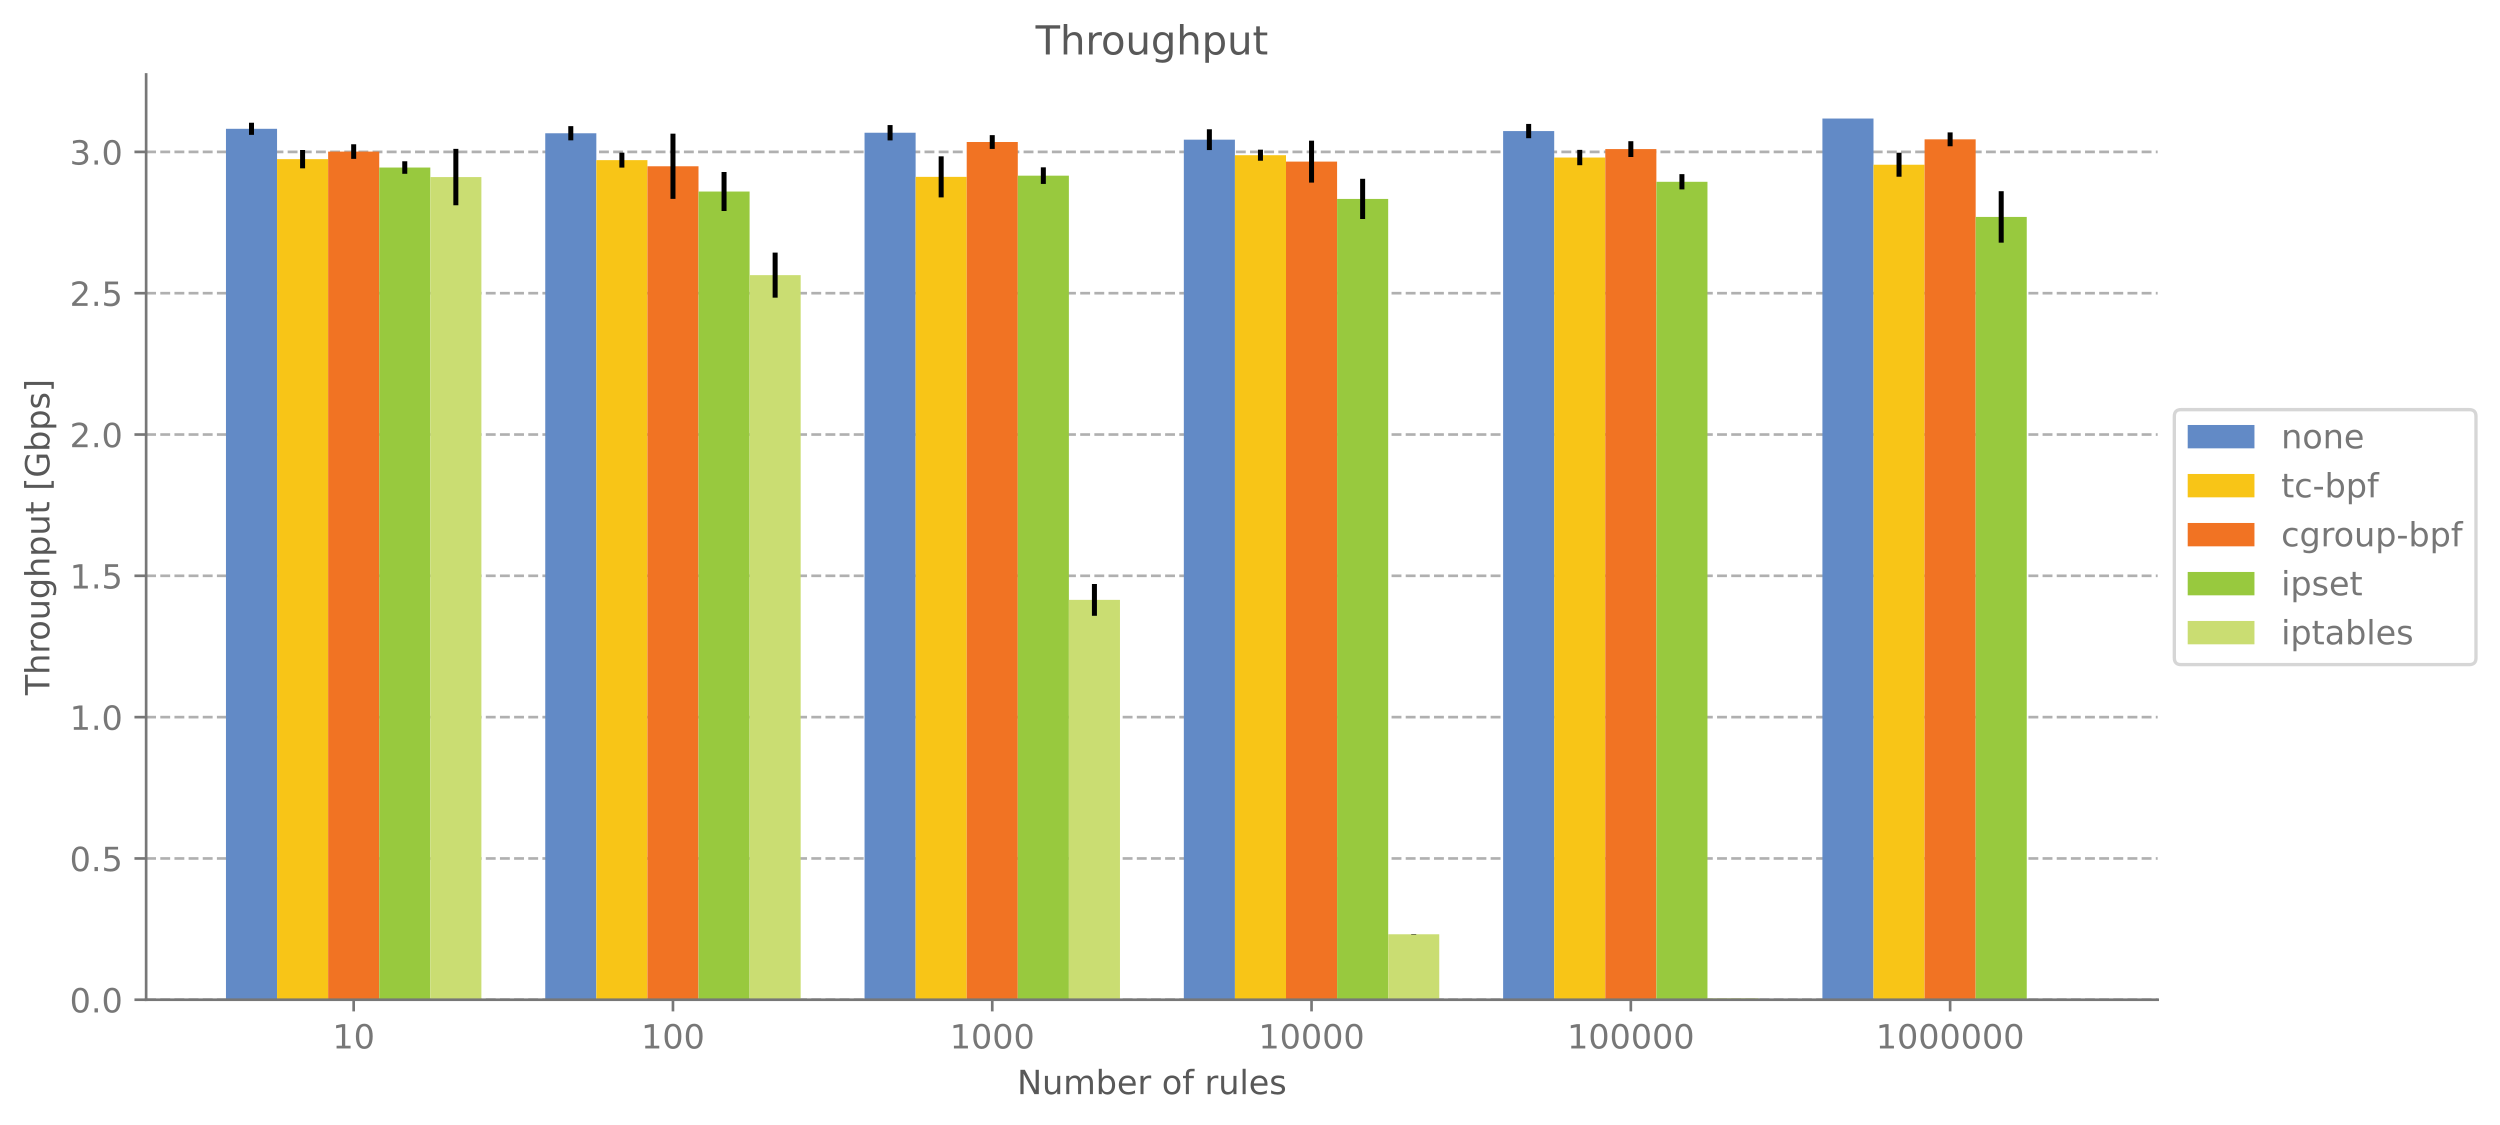 <?xml version="1.0" encoding="utf-8" standalone="no"?>
<!DOCTYPE svg PUBLIC "-//W3C//DTD SVG 1.1//EN"
  "http://www.w3.org/Graphics/SVG/1.1/DTD/svg11.dtd">
<!-- Created with matplotlib (https://matplotlib.org/) -->
<svg height="337.074pt" version="1.1" viewBox="0 0 748.984 337.074" width="748.984pt" xmlns="http://www.w3.org/2000/svg" xmlns:xlink="http://www.w3.org/1999/xlink">
 <defs>
  <style type="text/css">*{stroke-linecap:butt;stroke-linejoin:round;}</style>
 </defs>
 <g id="figure_1">
  <g id="patch_1">
   <path d="M 0 337.074 
L 748.984 337.074 
L 748.984 0 
L 0 0 
z
" style="fill:#ffffff;"/>
  </g>
  <g id="axes_1">
   <g id="patch_2">
    <path d="M 43.781 299.518 
L 646.421 299.518 
L 646.421 22.318 
L 43.781 22.318 
z
" style="fill:#ffffff;"/>
   </g>
   <g id="matplotlib.axis_1">
    <g id="xtick_1">
     <g id="line2d_1">
      <defs>
       <path d="M 0 0 
L 0 3.5 
" id="m0b29be1e99" style="stroke:#777777;stroke-width:0.8;"/>
      </defs>
      <g>
       <use style="fill:#777777;stroke:#777777;stroke-width:0.8;" x="105.958" xlink:href="#m0b29be1e99" y="299.518"/>
      </g>
     </g>
     <g id="text_1">
      <!-- 10 -->
      <g style="fill:#777777;" transform="translate(99.596 314.117)scale(0.1 -0.1)">
       <defs>
        <path d="M 12.406 8.297 
L 28.516 8.297 
L 28.516 63.922 
L 10.984 60.406 
L 10.984 69.391 
L 28.422 72.906 
L 38.281 72.906 
L 38.281 8.297 
L 54.391 8.297 
L 54.391 0 
L 12.406 0 
z
" id="DejaVuSans-49"/>
        <path d="M 31.781 66.406 
Q 24.172 66.406 20.328 58.906 
Q 16.5 51.422 16.5 36.375 
Q 16.5 21.391 20.328 13.891 
Q 24.172 6.391 31.781 6.391 
Q 39.453 6.391 43.281 13.891 
Q 47.125 21.391 47.125 36.375 
Q 47.125 51.422 43.281 58.906 
Q 39.453 66.406 31.781 66.406 
z
M 31.781 74.219 
Q 44.047 74.219 50.516 64.516 
Q 56.984 54.828 56.984 36.375 
Q 56.984 17.969 50.516 8.266 
Q 44.047 -1.422 31.781 -1.422 
Q 19.531 -1.422 13.062 8.266 
Q 6.594 17.969 6.594 36.375 
Q 6.594 54.828 13.062 64.516 
Q 19.531 74.219 31.781 74.219 
z
" id="DejaVuSans-48"/>
       </defs>
       <use xlink:href="#DejaVuSans-49"/>
       <use x="63.623" xlink:href="#DejaVuSans-48"/>
      </g>
     </g>
    </g>
    <g id="xtick_2">
     <g id="line2d_2">
      <g>
       <use style="fill:#777777;stroke:#777777;stroke-width:0.8;" x="201.616" xlink:href="#m0b29be1e99" y="299.518"/>
      </g>
     </g>
     <g id="text_2">
      <!-- 100 -->
      <g style="fill:#777777;" transform="translate(192.072 314.117)scale(0.1 -0.1)">
       <use xlink:href="#DejaVuSans-49"/>
       <use x="63.623" xlink:href="#DejaVuSans-48"/>
       <use x="127.246" xlink:href="#DejaVuSans-48"/>
      </g>
     </g>
    </g>
    <g id="xtick_3">
     <g id="line2d_3">
      <g>
       <use style="fill:#777777;stroke:#777777;stroke-width:0.8;" x="297.273" xlink:href="#m0b29be1e99" y="299.518"/>
      </g>
     </g>
     <g id="text_3">
      <!-- 1000 -->
      <g style="fill:#777777;" transform="translate(284.548 314.117)scale(0.1 -0.1)">
       <use xlink:href="#DejaVuSans-49"/>
       <use x="63.623" xlink:href="#DejaVuSans-48"/>
       <use x="127.246" xlink:href="#DejaVuSans-48"/>
       <use x="190.869" xlink:href="#DejaVuSans-48"/>
      </g>
     </g>
    </g>
    <g id="xtick_4">
     <g id="line2d_4">
      <g>
       <use style="fill:#777777;stroke:#777777;stroke-width:0.8;" x="392.93" xlink:href="#m0b29be1e99" y="299.518"/>
      </g>
     </g>
     <g id="text_4">
      <!-- 10000 -->
      <g style="fill:#777777;" transform="translate(377.024 314.117)scale(0.1 -0.1)">
       <use xlink:href="#DejaVuSans-49"/>
       <use x="63.623" xlink:href="#DejaVuSans-48"/>
       <use x="127.246" xlink:href="#DejaVuSans-48"/>
       <use x="190.869" xlink:href="#DejaVuSans-48"/>
       <use x="254.492" xlink:href="#DejaVuSans-48"/>
      </g>
     </g>
    </g>
    <g id="xtick_5">
     <g id="line2d_5">
      <g>
       <use style="fill:#777777;stroke:#777777;stroke-width:0.8;" x="488.587" xlink:href="#m0b29be1e99" y="299.518"/>
      </g>
     </g>
     <g id="text_5">
      <!-- 100000 -->
      <g style="fill:#777777;" transform="translate(469.499 314.117)scale(0.1 -0.1)">
       <use xlink:href="#DejaVuSans-49"/>
       <use x="63.623" xlink:href="#DejaVuSans-48"/>
       <use x="127.246" xlink:href="#DejaVuSans-48"/>
       <use x="190.869" xlink:href="#DejaVuSans-48"/>
       <use x="254.492" xlink:href="#DejaVuSans-48"/>
       <use x="318.115" xlink:href="#DejaVuSans-48"/>
      </g>
     </g>
    </g>
    <g id="xtick_6">
     <g id="line2d_6">
      <g>
       <use style="fill:#777777;stroke:#777777;stroke-width:0.8;" x="584.244" xlink:href="#m0b29be1e99" y="299.518"/>
      </g>
     </g>
     <g id="text_6">
      <!-- 1000000 -->
      <g style="fill:#777777;" transform="translate(561.975 314.117)scale(0.1 -0.1)">
       <use xlink:href="#DejaVuSans-49"/>
       <use x="63.623" xlink:href="#DejaVuSans-48"/>
       <use x="127.246" xlink:href="#DejaVuSans-48"/>
       <use x="190.869" xlink:href="#DejaVuSans-48"/>
       <use x="254.492" xlink:href="#DejaVuSans-48"/>
       <use x="318.115" xlink:href="#DejaVuSans-48"/>
       <use x="381.738" xlink:href="#DejaVuSans-48"/>
      </g>
     </g>
    </g>
    <g id="text_7">
     <!-- Number of rules -->
     <g style="fill:#585858;" transform="translate(304.723 327.795)scale(0.1 -0.1)">
      <defs>
       <path d="M 9.812 72.906 
L 23.094 72.906 
L 55.422 11.922 
L 55.422 72.906 
L 64.984 72.906 
L 64.984 0 
L 51.703 0 
L 19.391 60.984 
L 19.391 0 
L 9.812 0 
z
" id="DejaVuSans-78"/>
       <path d="M 8.5 21.578 
L 8.5 54.688 
L 17.484 54.688 
L 17.484 21.922 
Q 17.484 14.156 20.5 10.266 
Q 23.531 6.391 29.594 6.391 
Q 36.859 6.391 41.078 11.031 
Q 45.312 15.672 45.312 23.688 
L 45.312 54.688 
L 54.297 54.688 
L 54.297 0 
L 45.312 0 
L 45.312 8.406 
Q 42.047 3.422 37.719 1 
Q 33.406 -1.422 27.688 -1.422 
Q 18.266 -1.422 13.375 4.438 
Q 8.5 10.297 8.5 21.578 
z
M 31.109 56 
z
" id="DejaVuSans-117"/>
       <path d="M 52 44.188 
Q 55.375 50.25 60.062 53.125 
Q 64.75 56 71.094 56 
Q 79.641 56 84.281 50.016 
Q 88.922 44.047 88.922 33.016 
L 88.922 0 
L 79.891 0 
L 79.891 32.719 
Q 79.891 40.578 77.094 44.375 
Q 74.312 48.188 68.609 48.188 
Q 61.625 48.188 57.562 43.547 
Q 53.516 38.922 53.516 30.906 
L 53.516 0 
L 44.484 0 
L 44.484 32.719 
Q 44.484 40.625 41.703 44.406 
Q 38.922 48.188 33.109 48.188 
Q 26.219 48.188 22.156 43.531 
Q 18.109 38.875 18.109 30.906 
L 18.109 0 
L 9.078 0 
L 9.078 54.688 
L 18.109 54.688 
L 18.109 46.188 
Q 21.188 51.219 25.484 53.609 
Q 29.781 56 35.688 56 
Q 41.656 56 45.828 52.969 
Q 50 49.953 52 44.188 
z
" id="DejaVuSans-109"/>
       <path d="M 48.688 27.297 
Q 48.688 37.203 44.609 42.844 
Q 40.531 48.484 33.406 48.484 
Q 26.266 48.484 22.188 42.844 
Q 18.109 37.203 18.109 27.297 
Q 18.109 17.391 22.188 11.75 
Q 26.266 6.109 33.406 6.109 
Q 40.531 6.109 44.609 11.75 
Q 48.688 17.391 48.688 27.297 
z
M 18.109 46.391 
Q 20.953 51.266 25.266 53.625 
Q 29.594 56 35.594 56 
Q 45.562 56 51.781 48.094 
Q 58.016 40.188 58.016 27.297 
Q 58.016 14.406 51.781 6.484 
Q 45.562 -1.422 35.594 -1.422 
Q 29.594 -1.422 25.266 0.953 
Q 20.953 3.328 18.109 8.203 
L 18.109 0 
L 9.078 0 
L 9.078 75.984 
L 18.109 75.984 
z
" id="DejaVuSans-98"/>
       <path d="M 56.203 29.594 
L 56.203 25.203 
L 14.891 25.203 
Q 15.484 15.922 20.484 11.062 
Q 25.484 6.203 34.422 6.203 
Q 39.594 6.203 44.453 7.469 
Q 49.312 8.734 54.109 11.281 
L 54.109 2.781 
Q 49.266 0.734 44.188 -0.344 
Q 39.109 -1.422 33.891 -1.422 
Q 20.797 -1.422 13.156 6.188 
Q 5.516 13.812 5.516 26.812 
Q 5.516 40.234 12.766 48.109 
Q 20.016 56 32.328 56 
Q 43.359 56 49.781 48.891 
Q 56.203 41.797 56.203 29.594 
z
M 47.219 32.234 
Q 47.125 39.594 43.094 43.984 
Q 39.062 48.391 32.422 48.391 
Q 24.906 48.391 20.391 44.141 
Q 15.875 39.891 15.188 32.172 
z
" id="DejaVuSans-101"/>
       <path d="M 41.109 46.297 
Q 39.594 47.172 37.812 47.578 
Q 36.031 48 33.891 48 
Q 26.266 48 22.188 43.047 
Q 18.109 38.094 18.109 28.812 
L 18.109 0 
L 9.078 0 
L 9.078 54.688 
L 18.109 54.688 
L 18.109 46.188 
Q 20.953 51.172 25.484 53.578 
Q 30.031 56 36.531 56 
Q 37.453 56 38.578 55.875 
Q 39.703 55.766 41.062 55.516 
z
" id="DejaVuSans-114"/>
       <path id="DejaVuSans-32"/>
       <path d="M 30.609 48.391 
Q 23.391 48.391 19.188 42.75 
Q 14.984 37.109 14.984 27.297 
Q 14.984 17.484 19.156 11.844 
Q 23.344 6.203 30.609 6.203 
Q 37.797 6.203 41.984 11.859 
Q 46.188 17.531 46.188 27.297 
Q 46.188 37.016 41.984 42.703 
Q 37.797 48.391 30.609 48.391 
z
M 30.609 56 
Q 42.328 56 49.016 48.375 
Q 55.719 40.766 55.719 27.297 
Q 55.719 13.875 49.016 6.219 
Q 42.328 -1.422 30.609 -1.422 
Q 18.844 -1.422 12.172 6.219 
Q 5.516 13.875 5.516 27.297 
Q 5.516 40.766 12.172 48.375 
Q 18.844 56 30.609 56 
z
" id="DejaVuSans-111"/>
       <path d="M 37.109 75.984 
L 37.109 68.5 
L 28.516 68.5 
Q 23.688 68.5 21.797 66.547 
Q 19.922 64.594 19.922 59.516 
L 19.922 54.688 
L 34.719 54.688 
L 34.719 47.703 
L 19.922 47.703 
L 19.922 0 
L 10.891 0 
L 10.891 47.703 
L 2.297 47.703 
L 2.297 54.688 
L 10.891 54.688 
L 10.891 58.5 
Q 10.891 67.625 15.141 71.797 
Q 19.391 75.984 28.609 75.984 
z
" id="DejaVuSans-102"/>
       <path d="M 9.422 75.984 
L 18.406 75.984 
L 18.406 0 
L 9.422 0 
z
" id="DejaVuSans-108"/>
       <path d="M 44.281 53.078 
L 44.281 44.578 
Q 40.484 46.531 36.375 47.5 
Q 32.281 48.484 27.875 48.484 
Q 21.188 48.484 17.844 46.438 
Q 14.5 44.391 14.5 40.281 
Q 14.5 37.156 16.891 35.375 
Q 19.281 33.594 26.516 31.984 
L 29.594 31.297 
Q 39.156 29.25 43.188 25.516 
Q 47.219 21.781 47.219 15.094 
Q 47.219 7.469 41.188 3.016 
Q 35.156 -1.422 24.609 -1.422 
Q 20.219 -1.422 15.453 -0.562 
Q 10.688 0.297 5.422 2 
L 5.422 11.281 
Q 10.406 8.688 15.234 7.391 
Q 20.062 6.109 24.812 6.109 
Q 31.156 6.109 34.562 8.281 
Q 37.984 10.453 37.984 14.406 
Q 37.984 18.062 35.516 20.016 
Q 33.062 21.969 24.703 23.781 
L 21.578 24.516 
Q 13.234 26.266 9.516 29.906 
Q 5.812 33.547 5.812 39.891 
Q 5.812 47.609 11.281 51.797 
Q 16.75 56 26.812 56 
Q 31.781 56 36.172 55.266 
Q 40.578 54.547 44.281 53.078 
z
" id="DejaVuSans-115"/>
      </defs>
      <use xlink:href="#DejaVuSans-78"/>
      <use x="74.805" xlink:href="#DejaVuSans-117"/>
      <use x="138.184" xlink:href="#DejaVuSans-109"/>
      <use x="235.596" xlink:href="#DejaVuSans-98"/>
      <use x="299.072" xlink:href="#DejaVuSans-101"/>
      <use x="360.596" xlink:href="#DejaVuSans-114"/>
      <use x="401.709" xlink:href="#DejaVuSans-32"/>
      <use x="433.496" xlink:href="#DejaVuSans-111"/>
      <use x="494.678" xlink:href="#DejaVuSans-102"/>
      <use x="529.883" xlink:href="#DejaVuSans-32"/>
      <use x="561.67" xlink:href="#DejaVuSans-114"/>
      <use x="602.783" xlink:href="#DejaVuSans-117"/>
      <use x="666.162" xlink:href="#DejaVuSans-108"/>
      <use x="693.945" xlink:href="#DejaVuSans-101"/>
      <use x="755.469" xlink:href="#DejaVuSans-115"/>
     </g>
    </g>
   </g>
   <g id="matplotlib.axis_2">
    <g id="ytick_1">
     <g id="line2d_7">
      <path clip-path="url(#pd7f0affde8)" d="M 43.781 299.518 
L 646.421 299.518 
" style="fill:none;stroke:#b0b0b0;stroke-dasharray:2.96,1.28;stroke-dashoffset:0;stroke-width:0.8;"/>
     </g>
     <g id="line2d_8">
      <defs>
       <path d="M 0 0 
L -3.5 0 
" id="mab3cb1f16e" style="stroke:#777777;stroke-width:0.8;"/>
      </defs>
      <g>
       <use style="fill:#777777;stroke:#777777;stroke-width:0.8;" x="43.781" xlink:href="#mab3cb1f16e" y="299.518"/>
      </g>
     </g>
     <g id="text_8">
      <!-- 0.0 -->
      <g style="fill:#777777;" transform="translate(20.878 303.317)scale(0.1 -0.1)">
       <defs>
        <path d="M 10.688 12.406 
L 21 12.406 
L 21 0 
L 10.688 0 
z
" id="DejaVuSans-46"/>
       </defs>
       <use xlink:href="#DejaVuSans-48"/>
       <use x="63.623" xlink:href="#DejaVuSans-46"/>
       <use x="95.41" xlink:href="#DejaVuSans-48"/>
      </g>
     </g>
    </g>
    <g id="ytick_2">
     <g id="line2d_9">
      <path clip-path="url(#pd7f0affde8)" d="M 43.781 257.183 
L 646.421 257.183 
" style="fill:none;stroke:#b0b0b0;stroke-dasharray:2.96,1.28;stroke-dashoffset:0;stroke-width:0.8;"/>
     </g>
     <g id="line2d_10">
      <g>
       <use style="fill:#777777;stroke:#777777;stroke-width:0.8;" x="43.781" xlink:href="#mab3cb1f16e" y="257.183"/>
      </g>
     </g>
     <g id="text_9">
      <!-- 0.5 -->
      <g style="fill:#777777;" transform="translate(20.878 260.983)scale(0.1 -0.1)">
       <defs>
        <path d="M 10.797 72.906 
L 49.516 72.906 
L 49.516 64.594 
L 19.828 64.594 
L 19.828 46.734 
Q 21.969 47.469 24.109 47.828 
Q 26.266 48.188 28.422 48.188 
Q 40.625 48.188 47.75 41.5 
Q 54.891 34.812 54.891 23.391 
Q 54.891 11.625 47.562 5.094 
Q 40.234 -1.422 26.906 -1.422 
Q 22.312 -1.422 17.547 -0.641 
Q 12.797 0.141 7.719 1.703 
L 7.719 11.625 
Q 12.109 9.234 16.797 8.062 
Q 21.484 6.891 26.703 6.891 
Q 35.156 6.891 40.078 11.328 
Q 45.016 15.766 45.016 23.391 
Q 45.016 31 40.078 35.438 
Q 35.156 39.891 26.703 39.891 
Q 22.75 39.891 18.812 39.016 
Q 14.891 38.141 10.797 36.281 
z
" id="DejaVuSans-53"/>
       </defs>
       <use xlink:href="#DejaVuSans-48"/>
       <use x="63.623" xlink:href="#DejaVuSans-46"/>
       <use x="95.41" xlink:href="#DejaVuSans-53"/>
      </g>
     </g>
    </g>
    <g id="ytick_3">
     <g id="line2d_11">
      <path clip-path="url(#pd7f0affde8)" d="M 43.781 214.848 
L 646.421 214.848 
" style="fill:none;stroke:#b0b0b0;stroke-dasharray:2.96,1.28;stroke-dashoffset:0;stroke-width:0.8;"/>
     </g>
     <g id="line2d_12">
      <g>
       <use style="fill:#777777;stroke:#777777;stroke-width:0.8;" x="43.781" xlink:href="#mab3cb1f16e" y="214.848"/>
      </g>
     </g>
     <g id="text_10">
      <!-- 1.0 -->
      <g style="fill:#777777;" transform="translate(20.878 218.648)scale(0.1 -0.1)">
       <use xlink:href="#DejaVuSans-49"/>
       <use x="63.623" xlink:href="#DejaVuSans-46"/>
       <use x="95.41" xlink:href="#DejaVuSans-48"/>
      </g>
     </g>
    </g>
    <g id="ytick_4">
     <g id="line2d_13">
      <path clip-path="url(#pd7f0affde8)" d="M 43.781 172.514 
L 646.421 172.514 
" style="fill:none;stroke:#b0b0b0;stroke-dasharray:2.96,1.28;stroke-dashoffset:0;stroke-width:0.8;"/>
     </g>
     <g id="line2d_14">
      <g>
       <use style="fill:#777777;stroke:#777777;stroke-width:0.8;" x="43.781" xlink:href="#mab3cb1f16e" y="172.514"/>
      </g>
     </g>
     <g id="text_11">
      <!-- 1.5 -->
      <g style="fill:#777777;" transform="translate(20.878 176.313)scale(0.1 -0.1)">
       <use xlink:href="#DejaVuSans-49"/>
       <use x="63.623" xlink:href="#DejaVuSans-46"/>
       <use x="95.41" xlink:href="#DejaVuSans-53"/>
      </g>
     </g>
    </g>
    <g id="ytick_5">
     <g id="line2d_15">
      <path clip-path="url(#pd7f0affde8)" d="M 43.781 130.179 
L 646.421 130.179 
" style="fill:none;stroke:#b0b0b0;stroke-dasharray:2.96,1.28;stroke-dashoffset:0;stroke-width:0.8;"/>
     </g>
     <g id="line2d_16">
      <g>
       <use style="fill:#777777;stroke:#777777;stroke-width:0.8;" x="43.781" xlink:href="#mab3cb1f16e" y="130.179"/>
      </g>
     </g>
     <g id="text_12">
      <!-- 2.0 -->
      <g style="fill:#777777;" transform="translate(20.878 133.978)scale(0.1 -0.1)">
       <defs>
        <path d="M 19.188 8.297 
L 53.609 8.297 
L 53.609 0 
L 7.328 0 
L 7.328 8.297 
Q 12.938 14.109 22.625 23.891 
Q 32.328 33.688 34.812 36.531 
Q 39.547 41.844 41.422 45.531 
Q 43.312 49.219 43.312 52.781 
Q 43.312 58.594 39.234 62.25 
Q 35.156 65.922 28.609 65.922 
Q 23.969 65.922 18.812 64.312 
Q 13.672 62.703 7.812 59.422 
L 7.812 69.391 
Q 13.766 71.781 18.938 73 
Q 24.125 74.219 28.422 74.219 
Q 39.75 74.219 46.484 68.547 
Q 53.219 62.891 53.219 53.422 
Q 53.219 48.922 51.531 44.891 
Q 49.859 40.875 45.406 35.406 
Q 44.188 33.984 37.641 27.219 
Q 31.109 20.453 19.188 8.297 
z
" id="DejaVuSans-50"/>
       </defs>
       <use xlink:href="#DejaVuSans-50"/>
       <use x="63.623" xlink:href="#DejaVuSans-46"/>
       <use x="95.41" xlink:href="#DejaVuSans-48"/>
      </g>
     </g>
    </g>
    <g id="ytick_6">
     <g id="line2d_17">
      <path clip-path="url(#pd7f0affde8)" d="M 43.781 87.844 
L 646.421 87.844 
" style="fill:none;stroke:#b0b0b0;stroke-dasharray:2.96,1.28;stroke-dashoffset:0;stroke-width:0.8;"/>
     </g>
     <g id="line2d_18">
      <g>
       <use style="fill:#777777;stroke:#777777;stroke-width:0.8;" x="43.781" xlink:href="#mab3cb1f16e" y="87.844"/>
      </g>
     </g>
     <g id="text_13">
      <!-- 2.5 -->
      <g style="fill:#777777;" transform="translate(20.878 91.643)scale(0.1 -0.1)">
       <use xlink:href="#DejaVuSans-50"/>
       <use x="63.623" xlink:href="#DejaVuSans-46"/>
       <use x="95.41" xlink:href="#DejaVuSans-53"/>
      </g>
     </g>
    </g>
    <g id="ytick_7">
     <g id="line2d_19">
      <path clip-path="url(#pd7f0affde8)" d="M 43.781 45.509 
L 646.421 45.509 
" style="fill:none;stroke:#b0b0b0;stroke-dasharray:2.96,1.28;stroke-dashoffset:0;stroke-width:0.8;"/>
     </g>
     <g id="line2d_20">
      <g>
       <use style="fill:#777777;stroke:#777777;stroke-width:0.8;" x="43.781" xlink:href="#mab3cb1f16e" y="45.509"/>
      </g>
     </g>
     <g id="text_14">
      <!-- 3.0 -->
      <g style="fill:#777777;" transform="translate(20.878 49.308)scale(0.1 -0.1)">
       <defs>
        <path d="M 40.578 39.312 
Q 47.656 37.797 51.625 33 
Q 55.609 28.219 55.609 21.188 
Q 55.609 10.406 48.188 4.484 
Q 40.766 -1.422 27.094 -1.422 
Q 22.516 -1.422 17.656 -0.516 
Q 12.797 0.391 7.625 2.203 
L 7.625 11.719 
Q 11.719 9.328 16.594 8.109 
Q 21.484 6.891 26.812 6.891 
Q 36.078 6.891 40.938 10.547 
Q 45.797 14.203 45.797 21.188 
Q 45.797 27.641 41.281 31.266 
Q 36.766 34.906 28.719 34.906 
L 20.219 34.906 
L 20.219 43.016 
L 29.109 43.016 
Q 36.375 43.016 40.234 45.922 
Q 44.094 48.828 44.094 54.297 
Q 44.094 59.906 40.109 62.906 
Q 36.141 65.922 28.719 65.922 
Q 24.656 65.922 20.016 65.031 
Q 15.375 64.156 9.812 62.312 
L 9.812 71.094 
Q 15.438 72.656 20.344 73.438 
Q 25.25 74.219 29.594 74.219 
Q 40.828 74.219 47.359 69.109 
Q 53.906 64.016 53.906 55.328 
Q 53.906 49.266 50.438 45.094 
Q 46.969 40.922 40.578 39.312 
z
" id="DejaVuSans-51"/>
       </defs>
       <use xlink:href="#DejaVuSans-51"/>
       <use x="63.623" xlink:href="#DejaVuSans-46"/>
       <use x="95.41" xlink:href="#DejaVuSans-48"/>
      </g>
     </g>
    </g>
    <g id="text_15">
     <!-- Throughput [Gbps] -->
     <g style="fill:#585858;" transform="translate(14.798 208.276)rotate(-90)scale(0.1 -0.1)">
      <defs>
       <path d="M -0.297 72.906 
L 61.375 72.906 
L 61.375 64.594 
L 35.5 64.594 
L 35.5 0 
L 25.594 0 
L 25.594 64.594 
L -0.297 64.594 
z
" id="DejaVuSans-84"/>
       <path d="M 54.891 33.016 
L 54.891 0 
L 45.906 0 
L 45.906 32.719 
Q 45.906 40.484 42.875 44.328 
Q 39.844 48.188 33.797 48.188 
Q 26.516 48.188 22.312 43.547 
Q 18.109 38.922 18.109 30.906 
L 18.109 0 
L 9.078 0 
L 9.078 75.984 
L 18.109 75.984 
L 18.109 46.188 
Q 21.344 51.125 25.703 53.562 
Q 30.078 56 35.797 56 
Q 45.219 56 50.047 50.172 
Q 54.891 44.344 54.891 33.016 
z
" id="DejaVuSans-104"/>
       <path d="M 45.406 27.984 
Q 45.406 37.75 41.375 43.109 
Q 37.359 48.484 30.078 48.484 
Q 22.859 48.484 18.828 43.109 
Q 14.797 37.75 14.797 27.984 
Q 14.797 18.266 18.828 12.891 
Q 22.859 7.516 30.078 7.516 
Q 37.359 7.516 41.375 12.891 
Q 45.406 18.266 45.406 27.984 
z
M 54.391 6.781 
Q 54.391 -7.172 48.188 -13.984 
Q 42 -20.797 29.203 -20.797 
Q 24.469 -20.797 20.266 -20.094 
Q 16.062 -19.391 12.109 -17.922 
L 12.109 -9.188 
Q 16.062 -11.328 19.922 -12.344 
Q 23.781 -13.375 27.781 -13.375 
Q 36.625 -13.375 41.016 -8.766 
Q 45.406 -4.156 45.406 5.172 
L 45.406 9.625 
Q 42.625 4.781 38.281 2.391 
Q 33.938 0 27.875 0 
Q 17.828 0 11.672 7.656 
Q 5.516 15.328 5.516 27.984 
Q 5.516 40.672 11.672 48.328 
Q 17.828 56 27.875 56 
Q 33.938 56 38.281 53.609 
Q 42.625 51.219 45.406 46.391 
L 45.406 54.688 
L 54.391 54.688 
z
" id="DejaVuSans-103"/>
       <path d="M 18.109 8.203 
L 18.109 -20.797 
L 9.078 -20.797 
L 9.078 54.688 
L 18.109 54.688 
L 18.109 46.391 
Q 20.953 51.266 25.266 53.625 
Q 29.594 56 35.594 56 
Q 45.562 56 51.781 48.094 
Q 58.016 40.188 58.016 27.297 
Q 58.016 14.406 51.781 6.484 
Q 45.562 -1.422 35.594 -1.422 
Q 29.594 -1.422 25.266 0.953 
Q 20.953 3.328 18.109 8.203 
z
M 48.688 27.297 
Q 48.688 37.203 44.609 42.844 
Q 40.531 48.484 33.406 48.484 
Q 26.266 48.484 22.188 42.844 
Q 18.109 37.203 18.109 27.297 
Q 18.109 17.391 22.188 11.75 
Q 26.266 6.109 33.406 6.109 
Q 40.531 6.109 44.609 11.75 
Q 48.688 17.391 48.688 27.297 
z
" id="DejaVuSans-112"/>
       <path d="M 18.312 70.219 
L 18.312 54.688 
L 36.812 54.688 
L 36.812 47.703 
L 18.312 47.703 
L 18.312 18.016 
Q 18.312 11.328 20.141 9.422 
Q 21.969 7.516 27.594 7.516 
L 36.812 7.516 
L 36.812 0 
L 27.594 0 
Q 17.188 0 13.234 3.875 
Q 9.281 7.766 9.281 18.016 
L 9.281 47.703 
L 2.688 47.703 
L 2.688 54.688 
L 9.281 54.688 
L 9.281 70.219 
z
" id="DejaVuSans-116"/>
       <path d="M 8.594 75.984 
L 29.297 75.984 
L 29.297 69 
L 17.578 69 
L 17.578 -6.203 
L 29.297 -6.203 
L 29.297 -13.188 
L 8.594 -13.188 
z
" id="DejaVuSans-91"/>
       <path d="M 59.516 10.406 
L 59.516 29.984 
L 43.406 29.984 
L 43.406 38.094 
L 69.281 38.094 
L 69.281 6.781 
Q 63.578 2.734 56.688 0.656 
Q 49.812 -1.422 42 -1.422 
Q 24.906 -1.422 15.25 8.562 
Q 5.609 18.562 5.609 36.375 
Q 5.609 54.25 15.25 64.234 
Q 24.906 74.219 42 74.219 
Q 49.125 74.219 55.547 72.453 
Q 61.969 70.703 67.391 67.281 
L 67.391 56.781 
Q 61.922 61.422 55.766 63.766 
Q 49.609 66.109 42.828 66.109 
Q 29.438 66.109 22.719 58.641 
Q 16.016 51.172 16.016 36.375 
Q 16.016 21.625 22.719 14.156 
Q 29.438 6.688 42.828 6.688 
Q 48.047 6.688 52.141 7.594 
Q 56.25 8.5 59.516 10.406 
z
" id="DejaVuSans-71"/>
       <path d="M 30.422 75.984 
L 30.422 -13.188 
L 9.719 -13.188 
L 9.719 -6.203 
L 21.391 -6.203 
L 21.391 69 
L 9.719 69 
L 9.719 75.984 
z
" id="DejaVuSans-93"/>
      </defs>
      <use xlink:href="#DejaVuSans-84"/>
      <use x="61.084" xlink:href="#DejaVuSans-104"/>
      <use x="124.463" xlink:href="#DejaVuSans-114"/>
      <use x="163.326" xlink:href="#DejaVuSans-111"/>
      <use x="224.508" xlink:href="#DejaVuSans-117"/>
      <use x="287.887" xlink:href="#DejaVuSans-103"/>
      <use x="351.363" xlink:href="#DejaVuSans-104"/>
      <use x="414.742" xlink:href="#DejaVuSans-112"/>
      <use x="478.219" xlink:href="#DejaVuSans-117"/>
      <use x="541.598" xlink:href="#DejaVuSans-116"/>
      <use x="580.807" xlink:href="#DejaVuSans-32"/>
      <use x="612.594" xlink:href="#DejaVuSans-91"/>
      <use x="651.607" xlink:href="#DejaVuSans-71"/>
      <use x="729.098" xlink:href="#DejaVuSans-98"/>
      <use x="792.574" xlink:href="#DejaVuSans-112"/>
      <use x="856.051" xlink:href="#DejaVuSans-115"/>
      <use x="908.15" xlink:href="#DejaVuSans-93"/>
     </g>
    </g>
   </g>
   <g id="patch_3">
    <path clip-path="url(#pd7f0affde8)" d="M 67.696 299.518 
L 83.001 299.518 
L 83.001 38.58 
L 67.696 38.58 
z
" style="fill:#628ac6;"/>
   </g>
   <g id="patch_4">
    <path clip-path="url(#pd7f0affde8)" d="M 163.353 299.518 
L 178.658 299.518 
L 178.658 39.919 
L 163.353 39.919 
z
" style="fill:#628ac6;"/>
   </g>
   <g id="patch_5">
    <path clip-path="url(#pd7f0affde8)" d="M 259.01 299.518 
L 274.315 299.518 
L 274.315 39.774 
L 259.01 39.774 
z
" style="fill:#628ac6;"/>
   </g>
   <g id="patch_6">
    <path clip-path="url(#pd7f0affde8)" d="M 354.667 299.518 
L 369.972 299.518 
L 369.972 41.835 
L 354.667 41.835 
z
" style="fill:#628ac6;"/>
   </g>
   <g id="patch_7">
    <path clip-path="url(#pd7f0affde8)" d="M 450.324 299.518 
L 465.629 299.518 
L 465.629 39.262 
L 450.324 39.262 
z
" style="fill:#628ac6;"/>
   </g>
   <g id="patch_8">
    <path clip-path="url(#pd7f0affde8)" d="M 545.981 299.518 
L 561.286 299.518 
L 561.286 35.518 
L 545.981 35.518 
z
" style="fill:#628ac6;"/>
   </g>
   <g id="patch_9">
    <path clip-path="url(#pd7f0affde8)" d="M 83.001 299.518 
L 98.306 299.518 
L 98.306 47.685 
L 83.001 47.685 
z
" style="fill:#f8c517;"/>
   </g>
   <g id="patch_10">
    <path clip-path="url(#pd7f0affde8)" d="M 178.658 299.518 
L 193.963 299.518 
L 193.963 47.971 
L 178.658 47.971 
z
" style="fill:#f8c517;"/>
   </g>
   <g id="patch_11">
    <path clip-path="url(#pd7f0affde8)" d="M 274.315 299.518 
L 289.62 299.518 
L 289.62 52.988 
L 274.315 52.988 
z
" style="fill:#f8c517;"/>
   </g>
   <g id="patch_12">
    <path clip-path="url(#pd7f0affde8)" d="M 369.972 299.518 
L 385.277 299.518 
L 385.277 46.497 
L 369.972 46.497 
z
" style="fill:#f8c517;"/>
   </g>
   <g id="patch_13">
    <path clip-path="url(#pd7f0affde8)" d="M 465.629 299.518 
L 480.934 299.518 
L 480.934 47.194 
L 465.629 47.194 
z
" style="fill:#f8c517;"/>
   </g>
   <g id="patch_14">
    <path clip-path="url(#pd7f0affde8)" d="M 561.286 299.518 
L 576.592 299.518 
L 576.592 49.352 
L 561.286 49.352 
z
" style="fill:#f8c517;"/>
   </g>
   <g id="patch_15">
    <path clip-path="url(#pd7f0affde8)" d="M 98.306 299.518 
L 113.611 299.518 
L 113.611 45.409 
L 98.306 45.409 
z
" style="fill:#f17323;"/>
   </g>
   <g id="patch_16">
    <path clip-path="url(#pd7f0affde8)" d="M 193.963 299.518 
L 209.268 299.518 
L 209.268 49.808 
L 193.963 49.808 
z
" style="fill:#f17323;"/>
   </g>
   <g id="patch_17">
    <path clip-path="url(#pd7f0affde8)" d="M 289.62 299.518 
L 304.925 299.518 
L 304.925 42.551 
L 289.62 42.551 
z
" style="fill:#f17323;"/>
   </g>
   <g id="patch_18">
    <path clip-path="url(#pd7f0affde8)" d="M 385.277 299.518 
L 400.582 299.518 
L 400.582 48.421 
L 385.277 48.421 
z
" style="fill:#f17323;"/>
   </g>
   <g id="patch_19">
    <path clip-path="url(#pd7f0affde8)" d="M 480.934 299.518 
L 496.24 299.518 
L 496.24 44.668 
L 480.934 44.668 
z
" style="fill:#f17323;"/>
   </g>
   <g id="patch_20">
    <path clip-path="url(#pd7f0affde8)" d="M 576.592 299.518 
L 591.897 299.518 
L 591.897 41.75 
L 576.592 41.75 
z
" style="fill:#f17323;"/>
   </g>
   <g id="patch_21">
    <path clip-path="url(#pd7f0affde8)" d="M 113.611 299.518 
L 128.916 299.518 
L 128.916 50.196 
L 113.611 50.196 
z
" style="fill:#98c93e;"/>
   </g>
   <g id="patch_22">
    <path clip-path="url(#pd7f0affde8)" d="M 209.268 299.518 
L 224.573 299.518 
L 224.573 57.377 
L 209.268 57.377 
z
" style="fill:#98c93e;"/>
   </g>
   <g id="patch_23">
    <path clip-path="url(#pd7f0affde8)" d="M 304.925 299.518 
L 320.23 299.518 
L 320.23 52.62 
L 304.925 52.62 
z
" style="fill:#98c93e;"/>
   </g>
   <g id="patch_24">
    <path clip-path="url(#pd7f0affde8)" d="M 400.582 299.518 
L 415.888 299.518 
L 415.888 59.592 
L 400.582 59.592 
z
" style="fill:#98c93e;"/>
   </g>
   <g id="patch_25">
    <path clip-path="url(#pd7f0affde8)" d="M 496.24 299.518 
L 511.545 299.518 
L 511.545 54.459 
L 496.24 54.459 
z
" style="fill:#98c93e;"/>
   </g>
   <g id="patch_26">
    <path clip-path="url(#pd7f0affde8)" d="M 591.897 299.518 
L 607.202 299.518 
L 607.202 64.984 
L 591.897 64.984 
z
" style="fill:#98c93e;"/>
   </g>
   <g id="patch_27">
    <path clip-path="url(#pd7f0affde8)" d="M 128.916 299.518 
L 144.221 299.518 
L 144.221 53.052 
L 128.916 53.052 
z
" style="fill:#cadd72;"/>
   </g>
   <g id="patch_28">
    <path clip-path="url(#pd7f0affde8)" d="M 224.573 299.518 
L 239.878 299.518 
L 239.878 82.427 
L 224.573 82.427 
z
" style="fill:#cadd72;"/>
   </g>
   <g id="patch_29">
    <path clip-path="url(#pd7f0affde8)" d="M 320.23 299.518 
L 335.536 299.518 
L 335.536 179.718 
L 320.23 179.718 
z
" style="fill:#cadd72;"/>
   </g>
   <g id="patch_30">
    <path clip-path="url(#pd7f0affde8)" d="M 415.888 299.518 
L 431.193 299.518 
L 431.193 279.909 
L 415.888 279.909 
z
" style="fill:#cadd72;"/>
   </g>
   <g id="patch_31">
    <path clip-path="url(#pd7f0affde8)" d="M 511.545 299.518 
L 526.85 299.518 
L 526.85 299.091 
L 511.545 299.091 
z
" style="fill:#cadd72;"/>
   </g>
   <g id="patch_32">
    <path clip-path="url(#pd7f0affde8)" d="M 607.202 299.518 
L 622.507 299.518 
L 622.507 299.474 
L 607.202 299.474 
z
" style="fill:#cadd72;"/>
   </g>
   <g id="LineCollection_1">
    <path clip-path="url(#pd7f0affde8)" d="M 75.348 40.4 
L 75.348 36.761 
" style="fill:none;stroke:#000000;stroke-width:1.5;"/>
    <path clip-path="url(#pd7f0affde8)" d="M 171.005 42.045 
L 171.005 37.792 
" style="fill:none;stroke:#000000;stroke-width:1.5;"/>
    <path clip-path="url(#pd7f0affde8)" d="M 266.662 42.07 
L 266.662 37.478 
" style="fill:none;stroke:#000000;stroke-width:1.5;"/>
    <path clip-path="url(#pd7f0affde8)" d="M 362.32 44.951 
L 362.32 38.72 
" style="fill:none;stroke:#000000;stroke-width:1.5;"/>
    <path clip-path="url(#pd7f0affde8)" d="M 457.977 41.398 
L 457.977 37.127 
" style="fill:none;stroke:#000000;stroke-width:1.5;"/>
    <path clip-path="url(#pd7f0affde8)" d="M 0 0 
" style="fill:none;stroke:#000000;stroke-width:1.5;"/>
   </g>
   <g id="LineCollection_2">
    <path clip-path="url(#pd7f0affde8)" d="M 90.653 50.432 
L 90.653 44.937 
" style="fill:none;stroke:#000000;stroke-width:1.5;"/>
    <path clip-path="url(#pd7f0affde8)" d="M 186.31 50.205 
L 186.31 45.737 
" style="fill:none;stroke:#000000;stroke-width:1.5;"/>
    <path clip-path="url(#pd7f0affde8)" d="M 281.968 59.135 
L 281.968 46.84 
" style="fill:none;stroke:#000000;stroke-width:1.5;"/>
    <path clip-path="url(#pd7f0affde8)" d="M 377.625 48.15 
L 377.625 44.844 
" style="fill:none;stroke:#000000;stroke-width:1.5;"/>
    <path clip-path="url(#pd7f0affde8)" d="M 473.282 49.492 
L 473.282 44.896 
" style="fill:none;stroke:#000000;stroke-width:1.5;"/>
    <path clip-path="url(#pd7f0affde8)" d="M 568.939 52.94 
L 568.939 45.763 
" style="fill:none;stroke:#000000;stroke-width:1.5;"/>
   </g>
   <g id="LineCollection_3">
    <path clip-path="url(#pd7f0affde8)" d="M 105.958 47.589 
L 105.958 43.228 
" style="fill:none;stroke:#000000;stroke-width:1.5;"/>
    <path clip-path="url(#pd7f0affde8)" d="M 201.616 59.573 
L 201.616 40.042 
" style="fill:none;stroke:#000000;stroke-width:1.5;"/>
    <path clip-path="url(#pd7f0affde8)" d="M 297.273 44.617 
L 297.273 40.484 
" style="fill:none;stroke:#000000;stroke-width:1.5;"/>
    <path clip-path="url(#pd7f0affde8)" d="M 392.93 54.697 
L 392.93 42.145 
" style="fill:none;stroke:#000000;stroke-width:1.5;"/>
    <path clip-path="url(#pd7f0affde8)" d="M 488.587 47.04 
L 488.587 42.295 
" style="fill:none;stroke:#000000;stroke-width:1.5;"/>
    <path clip-path="url(#pd7f0affde8)" d="M 584.244 43.83 
L 584.244 39.67 
" style="fill:none;stroke:#000000;stroke-width:1.5;"/>
   </g>
   <g id="LineCollection_4">
    <path clip-path="url(#pd7f0affde8)" d="M 121.264 52.068 
L 121.264 48.324 
" style="fill:none;stroke:#000000;stroke-width:1.5;"/>
    <path clip-path="url(#pd7f0affde8)" d="M 216.921 63.215 
L 216.921 51.54 
" style="fill:none;stroke:#000000;stroke-width:1.5;"/>
    <path clip-path="url(#pd7f0affde8)" d="M 312.578 55.1 
L 312.578 50.139 
" style="fill:none;stroke:#000000;stroke-width:1.5;"/>
    <path clip-path="url(#pd7f0affde8)" d="M 408.235 65.619 
L 408.235 53.566 
" style="fill:none;stroke:#000000;stroke-width:1.5;"/>
    <path clip-path="url(#pd7f0affde8)" d="M 503.892 56.74 
L 503.892 52.178 
" style="fill:none;stroke:#000000;stroke-width:1.5;"/>
    <path clip-path="url(#pd7f0affde8)" d="M 599.549 72.695 
L 599.549 57.273 
" style="fill:none;stroke:#000000;stroke-width:1.5;"/>
   </g>
   <g id="LineCollection_5">
    <path clip-path="url(#pd7f0affde8)" d="M 136.569 61.498 
L 136.569 44.605 
" style="fill:none;stroke:#000000;stroke-width:1.5;"/>
    <path clip-path="url(#pd7f0affde8)" d="M 232.226 89.17 
L 232.226 75.683 
" style="fill:none;stroke:#000000;stroke-width:1.5;"/>
    <path clip-path="url(#pd7f0affde8)" d="M 327.883 184.481 
L 327.883 174.955 
" style="fill:none;stroke:#000000;stroke-width:1.5;"/>
    <path clip-path="url(#pd7f0affde8)" d="M 423.54 279.979 
L 423.54 279.84 
" style="fill:none;stroke:#000000;stroke-width:1.5;"/>
    <path clip-path="url(#pd7f0affde8)" d="M 519.197 299.097 
L 519.197 299.086 
" style="fill:none;stroke:#000000;stroke-width:1.5;"/>
    <path clip-path="url(#pd7f0affde8)" d="M 614.854 299.475 
L 614.854 299.473 
" style="fill:none;stroke:#000000;stroke-width:1.5;"/>
   </g>
   <g id="patch_33">
    <path d="M 43.781 299.518 
L 43.781 22.318 
" style="fill:none;stroke:#777777;stroke-linecap:square;stroke-linejoin:miter;stroke-width:0.8;"/>
   </g>
   <g id="patch_34">
    <path d="M 646.421 299.518 
L 646.421 22.318 
" style="fill:none;"/>
   </g>
   <g id="patch_35">
    <path d="M 43.781 299.518 
L 646.421 299.518 
" style="fill:none;stroke:#777777;stroke-linecap:square;stroke-linejoin:miter;stroke-width:0.8;"/>
   </g>
   <g id="patch_36">
    <path d="M 43.781 22.318 
L 646.421 22.318 
" style="fill:none;"/>
   </g>
   <g id="text_16">
    <!-- Throughput -->
    <g style="fill:#585858;" transform="translate(310.253 16.318)scale(0.12 -0.12)">
     <use xlink:href="#DejaVuSans-84"/>
     <use x="61.084" xlink:href="#DejaVuSans-104"/>
     <use x="124.463" xlink:href="#DejaVuSans-114"/>
     <use x="163.326" xlink:href="#DejaVuSans-111"/>
     <use x="224.508" xlink:href="#DejaVuSans-117"/>
     <use x="287.887" xlink:href="#DejaVuSans-103"/>
     <use x="351.363" xlink:href="#DejaVuSans-104"/>
     <use x="414.742" xlink:href="#DejaVuSans-112"/>
     <use x="478.219" xlink:href="#DejaVuSans-117"/>
     <use x="541.598" xlink:href="#DejaVuSans-116"/>
    </g>
   </g>
   <g id="legend_1">
    <g id="patch_37">
     <path d="M 653.421 199.113 
L 739.784 199.113 
Q 741.784 199.113 741.784 197.113 
L 741.784 124.723 
Q 741.784 122.723 739.784 122.723 
L 653.421 122.723 
Q 651.421 122.723 651.421 124.723 
L 651.421 197.113 
Q 651.421 199.113 653.421 199.113 
z
" style="fill:#ffffff;opacity:0.8;stroke:#cccccc;stroke-linejoin:miter;"/>
    </g>
    <g id="patch_38">
     <path d="M 655.421 134.321 
L 675.421 134.321 
L 675.421 127.321 
L 655.421 127.321 
z
" style="fill:#628ac6;"/>
    </g>
    <g id="text_17">
     <!-- none -->
     <g style="fill:#777777;" transform="translate(683.421 134.321)scale(0.1 -0.1)">
      <defs>
       <path d="M 54.891 33.016 
L 54.891 0 
L 45.906 0 
L 45.906 32.719 
Q 45.906 40.484 42.875 44.328 
Q 39.844 48.188 33.797 48.188 
Q 26.516 48.188 22.312 43.547 
Q 18.109 38.922 18.109 30.906 
L 18.109 0 
L 9.078 0 
L 9.078 54.688 
L 18.109 54.688 
L 18.109 46.188 
Q 21.344 51.125 25.703 53.562 
Q 30.078 56 35.797 56 
Q 45.219 56 50.047 50.172 
Q 54.891 44.344 54.891 33.016 
z
" id="DejaVuSans-110"/>
      </defs>
      <use xlink:href="#DejaVuSans-110"/>
      <use x="63.379" xlink:href="#DejaVuSans-111"/>
      <use x="124.561" xlink:href="#DejaVuSans-110"/>
      <use x="187.939" xlink:href="#DejaVuSans-101"/>
     </g>
    </g>
    <g id="patch_39">
     <path d="M 655.421 148.999 
L 675.421 148.999 
L 675.421 141.999 
L 655.421 141.999 
z
" style="fill:#f8c517;"/>
    </g>
    <g id="text_18">
     <!-- tc-bpf -->
     <g style="fill:#777777;" transform="translate(683.421 148.999)scale(0.1 -0.1)">
      <defs>
       <path d="M 48.781 52.594 
L 48.781 44.188 
Q 44.969 46.297 41.141 47.344 
Q 37.312 48.391 33.406 48.391 
Q 24.656 48.391 19.812 42.844 
Q 14.984 37.312 14.984 27.297 
Q 14.984 17.281 19.812 11.734 
Q 24.656 6.203 33.406 6.203 
Q 37.312 6.203 41.141 7.25 
Q 44.969 8.297 48.781 10.406 
L 48.781 2.094 
Q 45.016 0.344 40.984 -0.531 
Q 36.969 -1.422 32.422 -1.422 
Q 20.062 -1.422 12.781 6.344 
Q 5.516 14.109 5.516 27.297 
Q 5.516 40.672 12.859 48.328 
Q 20.219 56 33.016 56 
Q 37.156 56 41.109 55.141 
Q 45.062 54.297 48.781 52.594 
z
" id="DejaVuSans-99"/>
       <path d="M 4.891 31.391 
L 31.203 31.391 
L 31.203 23.391 
L 4.891 23.391 
z
" id="DejaVuSans-45"/>
      </defs>
      <use xlink:href="#DejaVuSans-116"/>
      <use x="39.209" xlink:href="#DejaVuSans-99"/>
      <use x="94.189" xlink:href="#DejaVuSans-45"/>
      <use x="130.273" xlink:href="#DejaVuSans-98"/>
      <use x="193.75" xlink:href="#DejaVuSans-112"/>
      <use x="257.227" xlink:href="#DejaVuSans-102"/>
     </g>
    </g>
    <g id="patch_40">
     <path d="M 655.421 163.678 
L 675.421 163.678 
L 675.421 156.678 
L 655.421 156.678 
z
" style="fill:#f17323;"/>
    </g>
    <g id="text_19">
     <!-- cgroup-bpf -->
     <g style="fill:#777777;" transform="translate(683.421 163.678)scale(0.1 -0.1)">
      <use xlink:href="#DejaVuSans-99"/>
      <use x="54.98" xlink:href="#DejaVuSans-103"/>
      <use x="118.457" xlink:href="#DejaVuSans-114"/>
      <use x="157.32" xlink:href="#DejaVuSans-111"/>
      <use x="218.502" xlink:href="#DejaVuSans-117"/>
      <use x="281.881" xlink:href="#DejaVuSans-112"/>
      <use x="345.357" xlink:href="#DejaVuSans-45"/>
      <use x="381.441" xlink:href="#DejaVuSans-98"/>
      <use x="444.918" xlink:href="#DejaVuSans-112"/>
      <use x="508.395" xlink:href="#DejaVuSans-102"/>
     </g>
    </g>
    <g id="patch_41">
     <path d="M 655.421 178.356 
L 675.421 178.356 
L 675.421 171.356 
L 655.421 171.356 
z
" style="fill:#98c93e;"/>
    </g>
    <g id="text_20">
     <!-- ipset -->
     <g style="fill:#777777;" transform="translate(683.421 178.356)scale(0.1 -0.1)">
      <defs>
       <path d="M 9.422 54.688 
L 18.406 54.688 
L 18.406 0 
L 9.422 0 
z
M 9.422 75.984 
L 18.406 75.984 
L 18.406 64.594 
L 9.422 64.594 
z
" id="DejaVuSans-105"/>
      </defs>
      <use xlink:href="#DejaVuSans-105"/>
      <use x="27.783" xlink:href="#DejaVuSans-112"/>
      <use x="91.26" xlink:href="#DejaVuSans-115"/>
      <use x="143.359" xlink:href="#DejaVuSans-101"/>
      <use x="204.883" xlink:href="#DejaVuSans-116"/>
     </g>
    </g>
    <g id="patch_42">
     <path d="M 655.421 193.034 
L 675.421 193.034 
L 675.421 186.034 
L 655.421 186.034 
z
" style="fill:#cadd72;"/>
    </g>
    <g id="text_21">
     <!-- iptables -->
     <g style="fill:#777777;" transform="translate(683.421 193.034)scale(0.1 -0.1)">
      <defs>
       <path d="M 34.281 27.484 
Q 23.391 27.484 19.188 25 
Q 14.984 22.516 14.984 16.5 
Q 14.984 11.719 18.141 8.906 
Q 21.297 6.109 26.703 6.109 
Q 34.188 6.109 38.703 11.406 
Q 43.219 16.703 43.219 25.484 
L 43.219 27.484 
z
M 52.203 31.203 
L 52.203 0 
L 43.219 0 
L 43.219 8.297 
Q 40.141 3.328 35.547 0.953 
Q 30.953 -1.422 24.312 -1.422 
Q 15.922 -1.422 10.953 3.297 
Q 6 8.016 6 15.922 
Q 6 25.141 12.172 29.828 
Q 18.359 34.516 30.609 34.516 
L 43.219 34.516 
L 43.219 35.406 
Q 43.219 41.609 39.141 45 
Q 35.062 48.391 27.688 48.391 
Q 23 48.391 18.547 47.266 
Q 14.109 46.141 10.016 43.891 
L 10.016 52.203 
Q 14.938 54.109 19.578 55.047 
Q 24.219 56 28.609 56 
Q 40.484 56 46.344 49.844 
Q 52.203 43.703 52.203 31.203 
z
" id="DejaVuSans-97"/>
      </defs>
      <use xlink:href="#DejaVuSans-105"/>
      <use x="27.783" xlink:href="#DejaVuSans-112"/>
      <use x="91.26" xlink:href="#DejaVuSans-116"/>
      <use x="130.469" xlink:href="#DejaVuSans-97"/>
      <use x="191.748" xlink:href="#DejaVuSans-98"/>
      <use x="255.225" xlink:href="#DejaVuSans-108"/>
      <use x="283.008" xlink:href="#DejaVuSans-101"/>
      <use x="344.531" xlink:href="#DejaVuSans-115"/>
     </g>
    </g>
   </g>
  </g>
 </g>
 <defs>
  <clipPath id="pd7f0affde8">
   <rect height="277.2" width="602.64" x="43.781" y="22.318"/>
  </clipPath>
 </defs>
</svg>
